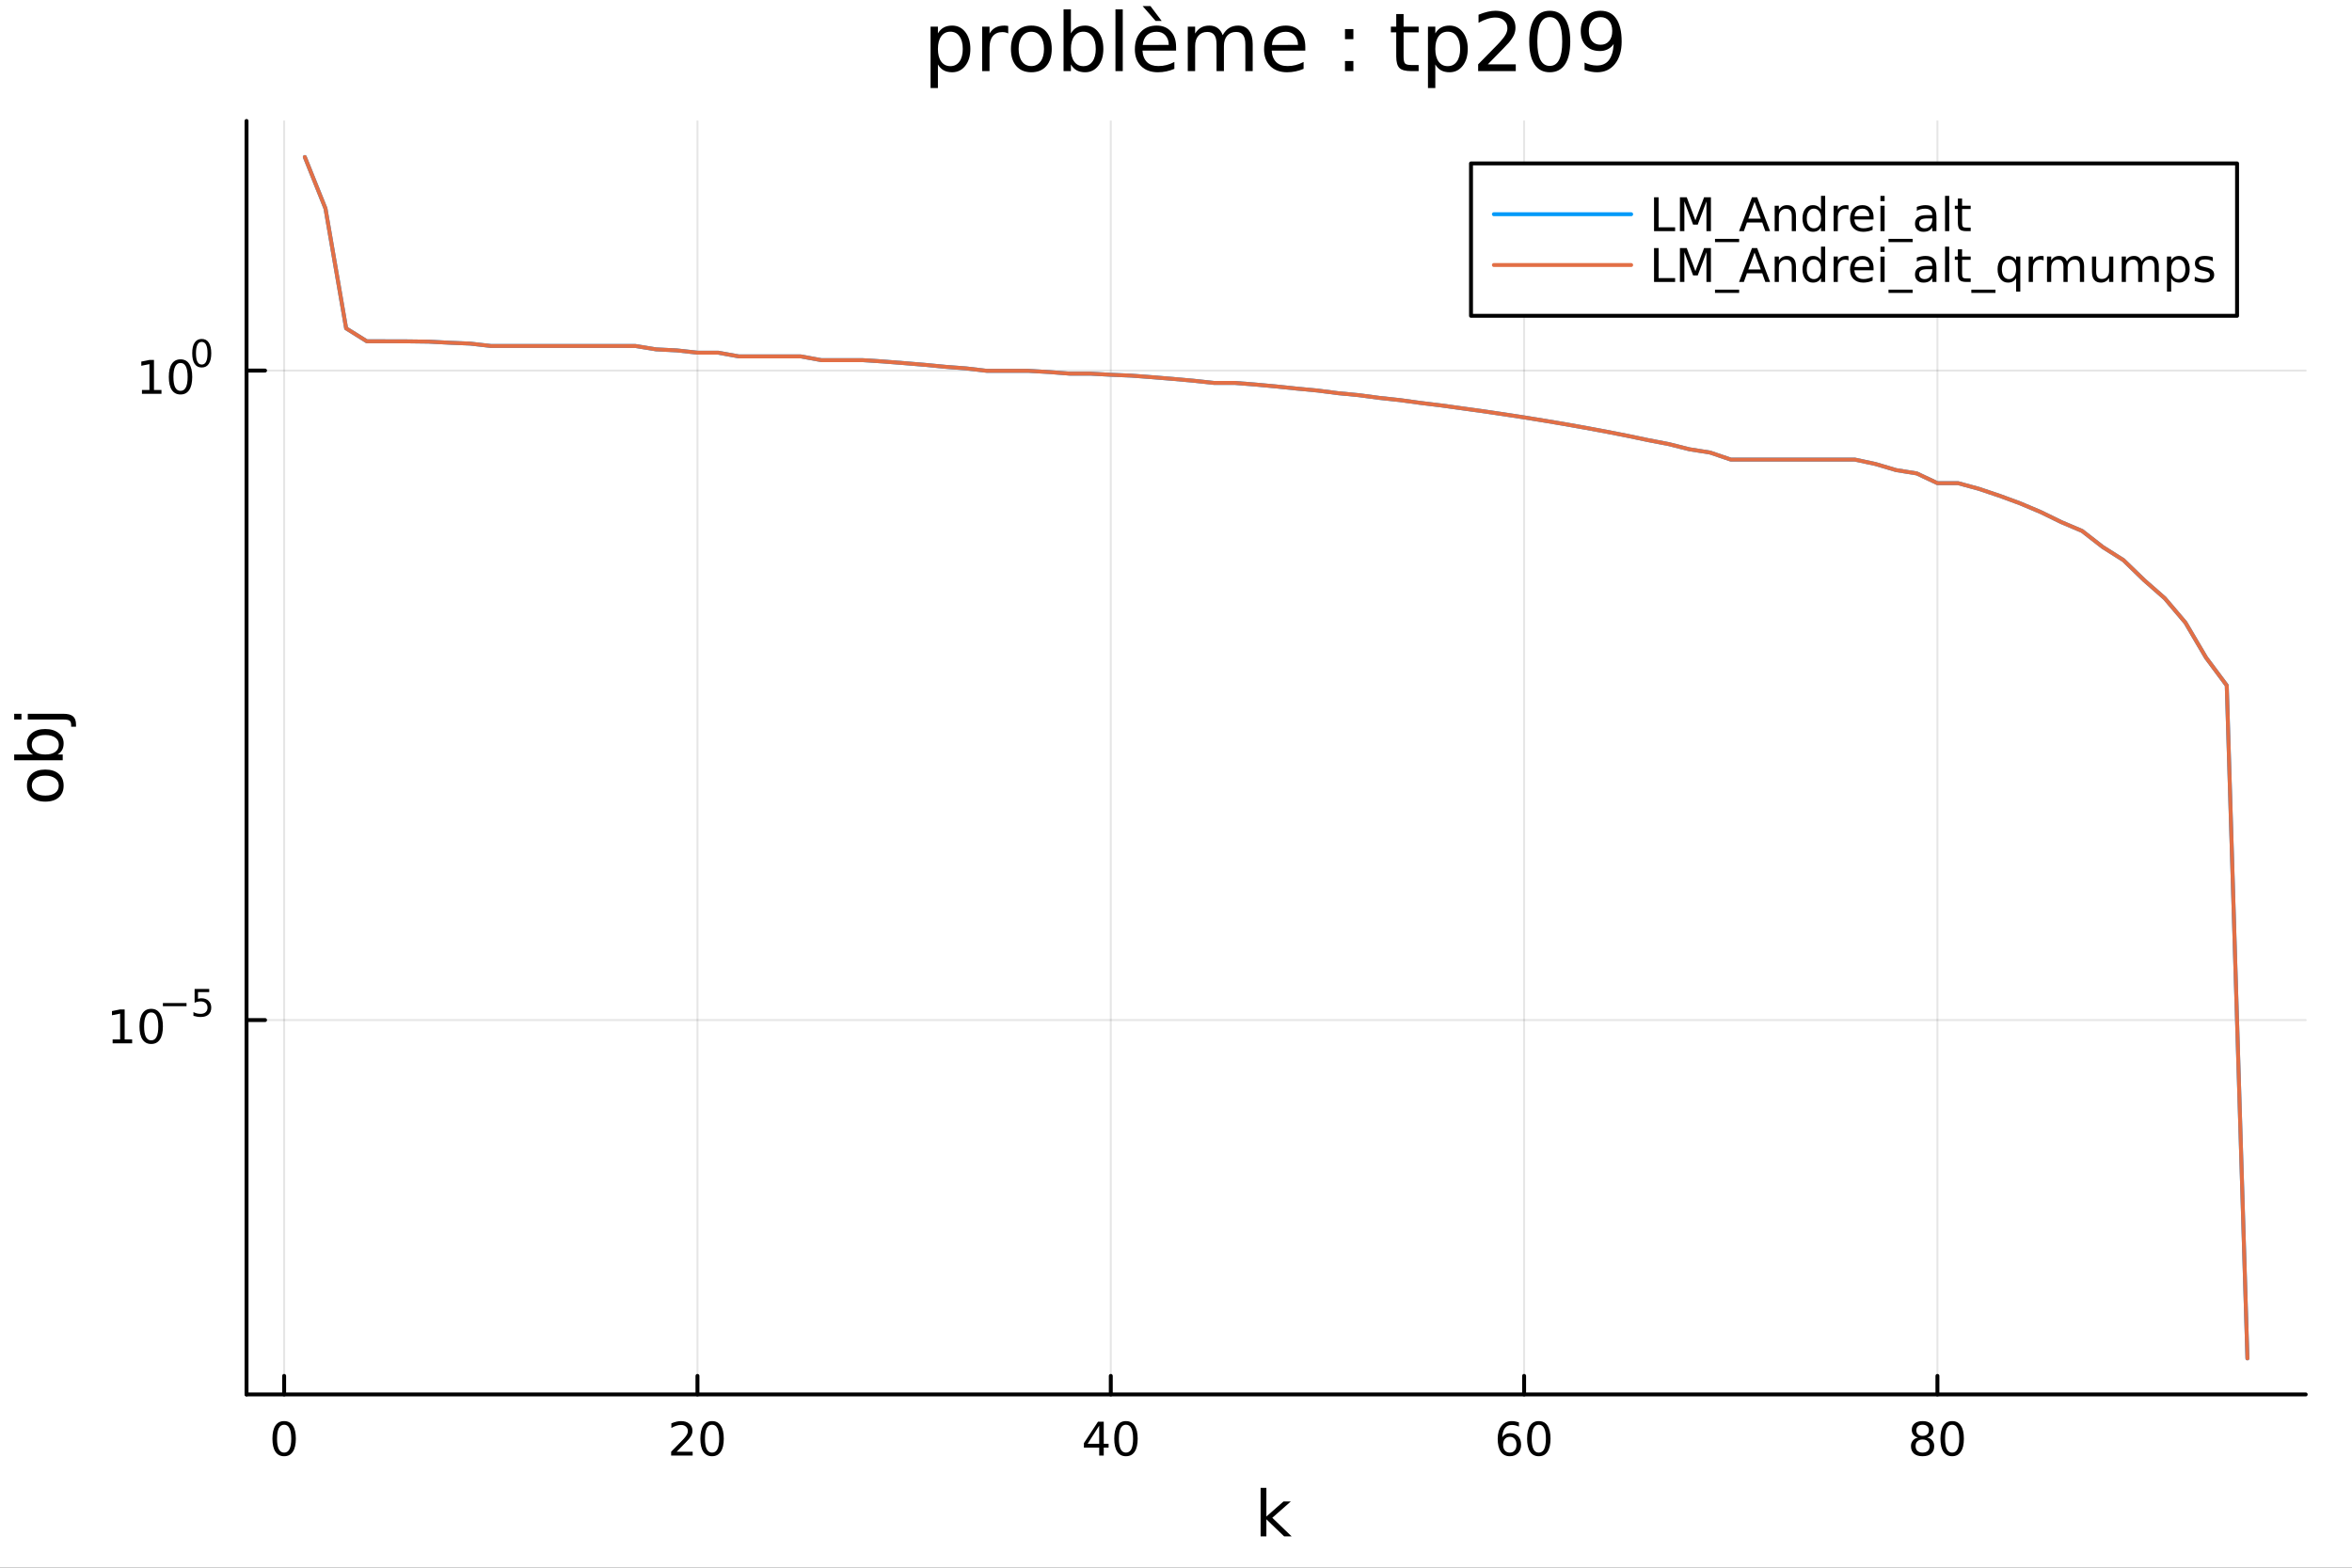 <?xml version="1.0" encoding="utf-8"?>
<svg xmlns="http://www.w3.org/2000/svg" xmlns:xlink="http://www.w3.org/1999/xlink" width="600" height="400" viewBox="0 0 2400 1600">
<rect x="0" y="0" width="2400" height="1600" fill="#333333" stroke="none"/>
<defs>
  <clipPath id="clip930">
    <rect x="0" y="0" width="2400" height="1600"/>
  </clipPath>
</defs>
<path clip-path="url(#clip930)" d="M0 1600 L2400 1600 L2400 0 L0 0  Z" fill="#ffffff" fill-rule="evenodd" fill-opacity="1"/>
<defs>
  <clipPath id="clip931">
    <rect x="480" y="0" width="1681" height="1600"/>
  </clipPath>
</defs>
<path clip-path="url(#clip930)" d="M251.56 1423.18 L2352.76 1423.18 L2352.76 123.472 L251.56 123.472  Z" fill="#ffffff" fill-rule="evenodd" fill-opacity="1"/>
<defs>
  <clipPath id="clip932">
    <rect x="251" y="123" width="2102" height="1301"/>
  </clipPath>
</defs>
<polyline clip-path="url(#clip932)" style="stroke:#000000; stroke-linecap:round; stroke-linejoin:round; stroke-width:2; stroke-opacity:0.1; fill:none" points="289.94,1423.18 289.94,123.472 "/>
<polyline clip-path="url(#clip932)" style="stroke:#000000; stroke-linecap:round; stroke-linejoin:round; stroke-width:2; stroke-opacity:0.1; fill:none" points="711.698,1423.18 711.698,123.472 "/>
<polyline clip-path="url(#clip932)" style="stroke:#000000; stroke-linecap:round; stroke-linejoin:round; stroke-width:2; stroke-opacity:0.1; fill:none" points="1133.46,1423.18 1133.46,123.472 "/>
<polyline clip-path="url(#clip932)" style="stroke:#000000; stroke-linecap:round; stroke-linejoin:round; stroke-width:2; stroke-opacity:0.1; fill:none" points="1555.21,1423.18 1555.21,123.472 "/>
<polyline clip-path="url(#clip932)" style="stroke:#000000; stroke-linecap:round; stroke-linejoin:round; stroke-width:2; stroke-opacity:0.1; fill:none" points="1976.97,1423.18 1976.97,123.472 "/>
<polyline clip-path="url(#clip930)" style="stroke:#000000; stroke-linecap:round; stroke-linejoin:round; stroke-width:4; stroke-opacity:1; fill:none" points="251.56,1423.18 2352.76,1423.18 "/>
<polyline clip-path="url(#clip930)" style="stroke:#000000; stroke-linecap:round; stroke-linejoin:round; stroke-width:4; stroke-opacity:1; fill:none" points="289.94,1423.18 289.94,1404.28 "/>
<polyline clip-path="url(#clip930)" style="stroke:#000000; stroke-linecap:round; stroke-linejoin:round; stroke-width:4; stroke-opacity:1; fill:none" points="711.698,1423.18 711.698,1404.28 "/>
<polyline clip-path="url(#clip930)" style="stroke:#000000; stroke-linecap:round; stroke-linejoin:round; stroke-width:4; stroke-opacity:1; fill:none" points="1133.46,1423.18 1133.46,1404.28 "/>
<polyline clip-path="url(#clip930)" style="stroke:#000000; stroke-linecap:round; stroke-linejoin:round; stroke-width:4; stroke-opacity:1; fill:none" points="1555.21,1423.18 1555.21,1404.28 "/>
<polyline clip-path="url(#clip930)" style="stroke:#000000; stroke-linecap:round; stroke-linejoin:round; stroke-width:4; stroke-opacity:1; fill:none" points="1976.97,1423.18 1976.97,1404.28 "/>
<path clip-path="url(#clip930)" d="M289.94 1454.1 Q286.329 1454.1 284.5 1457.66 Q282.695 1461.2 282.695 1468.33 Q282.695 1475.44 284.5 1479.01 Q286.329 1482.55 289.94 1482.55 Q293.574 1482.55 295.38 1479.01 Q297.209 1475.44 297.209 1468.33 Q297.209 1461.2 295.38 1457.66 Q293.574 1454.1 289.94 1454.1 M289.94 1450.39 Q295.75 1450.39 298.806 1455 Q301.885 1459.58 301.885 1468.33 Q301.885 1477.06 298.806 1481.67 Q295.75 1486.25 289.94 1486.25 Q284.13 1486.25 281.051 1481.67 Q277.996 1477.06 277.996 1468.33 Q277.996 1459.58 281.051 1455 Q284.13 1450.39 289.94 1450.39 Z" fill="#000000" fill-rule="nonzero" fill-opacity="1" /><path clip-path="url(#clip930)" d="M690.471 1481.64 L706.79 1481.64 L706.79 1485.58 L684.846 1485.58 L684.846 1481.64 Q687.508 1478.89 692.091 1474.26 Q696.698 1469.61 697.878 1468.27 Q700.124 1465.74 701.003 1464.01 Q701.906 1462.25 701.906 1460.56 Q701.906 1457.8 699.962 1456.07 Q698.04 1454.33 694.938 1454.33 Q692.739 1454.33 690.286 1455.09 Q687.855 1455.86 685.077 1457.41 L685.077 1452.69 Q687.901 1451.55 690.355 1450.97 Q692.809 1450.39 694.846 1450.39 Q700.216 1450.39 703.411 1453.08 Q706.605 1455.77 706.605 1460.26 Q706.605 1462.39 705.795 1464.31 Q705.008 1466.2 702.901 1468.8 Q702.323 1469.47 699.221 1472.69 Q696.119 1475.88 690.471 1481.64 Z" fill="#000000" fill-rule="nonzero" fill-opacity="1" /><path clip-path="url(#clip930)" d="M726.605 1454.1 Q722.994 1454.1 721.165 1457.66 Q719.36 1461.2 719.36 1468.33 Q719.36 1475.44 721.165 1479.01 Q722.994 1482.55 726.605 1482.55 Q730.239 1482.55 732.045 1479.01 Q733.873 1475.44 733.873 1468.33 Q733.873 1461.2 732.045 1457.66 Q730.239 1454.1 726.605 1454.1 M726.605 1450.39 Q732.415 1450.39 735.471 1455 Q738.549 1459.58 738.549 1468.33 Q738.549 1477.06 735.471 1481.67 Q732.415 1486.25 726.605 1486.25 Q720.795 1486.25 717.716 1481.67 Q714.661 1477.06 714.661 1468.33 Q714.661 1459.58 717.716 1455 Q720.795 1450.39 726.605 1450.39 Z" fill="#000000" fill-rule="nonzero" fill-opacity="1" /><path clip-path="url(#clip930)" d="M1121.63 1455.09 L1109.82 1473.54 L1121.63 1473.54 L1121.63 1455.09 M1120.4 1451.02 L1126.28 1451.02 L1126.28 1473.54 L1131.21 1473.54 L1131.21 1477.43 L1126.28 1477.43 L1126.28 1485.58 L1121.63 1485.58 L1121.63 1477.43 L1106.02 1477.43 L1106.02 1472.92 L1120.4 1451.02 Z" fill="#000000" fill-rule="nonzero" fill-opacity="1" /><path clip-path="url(#clip930)" d="M1148.94 1454.1 Q1145.33 1454.1 1143.5 1457.66 Q1141.7 1461.2 1141.7 1468.33 Q1141.7 1475.44 1143.5 1479.01 Q1145.33 1482.55 1148.94 1482.55 Q1152.58 1482.55 1154.38 1479.01 Q1156.21 1475.44 1156.21 1468.33 Q1156.21 1461.2 1154.38 1457.66 Q1152.58 1454.1 1148.94 1454.1 M1148.94 1450.39 Q1154.75 1450.39 1157.81 1455 Q1160.89 1459.58 1160.89 1468.33 Q1160.89 1477.06 1157.81 1481.67 Q1154.75 1486.25 1148.94 1486.25 Q1143.13 1486.25 1140.05 1481.67 Q1137 1477.06 1137 1468.33 Q1137 1459.58 1140.05 1455 Q1143.13 1450.39 1148.94 1450.39 Z" fill="#000000" fill-rule="nonzero" fill-opacity="1" /><path clip-path="url(#clip930)" d="M1540.62 1466.44 Q1537.47 1466.44 1535.62 1468.59 Q1533.79 1470.74 1533.79 1474.49 Q1533.79 1478.22 1535.62 1480.39 Q1537.47 1482.55 1540.62 1482.55 Q1543.77 1482.55 1545.59 1480.39 Q1547.45 1478.22 1547.45 1474.49 Q1547.45 1470.74 1545.59 1468.59 Q1543.77 1466.44 1540.62 1466.44 M1549.9 1451.78 L1549.9 1456.04 Q1548.14 1455.21 1546.34 1454.77 Q1544.55 1454.33 1542.79 1454.33 Q1538.16 1454.33 1535.71 1457.45 Q1533.28 1460.58 1532.93 1466.9 Q1534.3 1464.89 1536.36 1463.82 Q1538.42 1462.73 1540.9 1462.73 Q1546.1 1462.73 1549.11 1465.9 Q1552.15 1469.05 1552.15 1474.49 Q1552.15 1479.82 1549 1483.03 Q1545.85 1486.25 1540.62 1486.25 Q1534.62 1486.25 1531.45 1481.67 Q1528.28 1477.06 1528.28 1468.33 Q1528.28 1460.14 1532.17 1455.28 Q1536.06 1450.39 1542.61 1450.39 Q1544.37 1450.39 1546.15 1450.74 Q1547.96 1451.09 1549.9 1451.78 Z" fill="#000000" fill-rule="nonzero" fill-opacity="1" /><path clip-path="url(#clip930)" d="M1570.2 1454.1 Q1566.59 1454.1 1564.76 1457.66 Q1562.96 1461.2 1562.96 1468.33 Q1562.96 1475.44 1564.76 1479.01 Q1566.59 1482.55 1570.2 1482.55 Q1573.84 1482.55 1575.64 1479.01 Q1577.47 1475.44 1577.47 1468.33 Q1577.47 1461.2 1575.64 1457.66 Q1573.84 1454.1 1570.2 1454.1 M1570.2 1450.39 Q1576.01 1450.39 1579.07 1455 Q1582.15 1459.58 1582.15 1468.33 Q1582.15 1477.06 1579.07 1481.67 Q1576.01 1486.25 1570.2 1486.25 Q1564.39 1486.25 1561.31 1481.67 Q1558.26 1477.06 1558.26 1468.33 Q1558.26 1459.58 1561.31 1455 Q1564.39 1450.39 1570.2 1450.39 Z" fill="#000000" fill-rule="nonzero" fill-opacity="1" /><path clip-path="url(#clip930)" d="M1961.84 1469.17 Q1958.51 1469.17 1956.59 1470.95 Q1954.69 1472.73 1954.69 1475.86 Q1954.69 1478.98 1956.59 1480.77 Q1958.51 1482.55 1961.84 1482.55 Q1965.18 1482.55 1967.1 1480.77 Q1969.02 1478.96 1969.02 1475.86 Q1969.02 1472.73 1967.1 1470.95 Q1965.2 1469.17 1961.84 1469.17 M1957.17 1467.18 Q1954.16 1466.44 1952.47 1464.38 Q1950.8 1462.32 1950.8 1459.35 Q1950.8 1455.21 1953.74 1452.8 Q1956.7 1450.39 1961.84 1450.39 Q1967 1450.39 1969.94 1452.8 Q1972.88 1455.21 1972.88 1459.35 Q1972.88 1462.32 1971.19 1464.38 Q1969.53 1466.44 1966.54 1467.18 Q1969.92 1467.96 1971.8 1470.26 Q1973.69 1472.55 1973.69 1475.86 Q1973.69 1480.88 1970.62 1483.57 Q1967.56 1486.25 1961.84 1486.25 Q1956.13 1486.25 1953.05 1483.57 Q1949.99 1480.88 1949.99 1475.86 Q1949.99 1472.55 1951.89 1470.26 Q1953.79 1467.96 1957.17 1467.18 M1955.45 1459.79 Q1955.45 1462.48 1957.12 1463.98 Q1958.81 1465.49 1961.84 1465.49 Q1964.85 1465.49 1966.54 1463.98 Q1968.25 1462.48 1968.25 1459.79 Q1968.25 1457.11 1966.54 1455.6 Q1964.85 1454.1 1961.84 1454.1 Q1958.81 1454.1 1957.12 1455.6 Q1955.45 1457.11 1955.45 1459.79 Z" fill="#000000" fill-rule="nonzero" fill-opacity="1" /><path clip-path="url(#clip930)" d="M1992 1454.1 Q1988.39 1454.1 1986.56 1457.66 Q1984.76 1461.2 1984.76 1468.33 Q1984.76 1475.44 1986.56 1479.01 Q1988.39 1482.55 1992 1482.55 Q1995.64 1482.55 1997.44 1479.01 Q1999.27 1475.44 1999.27 1468.33 Q1999.27 1461.2 1997.44 1457.66 Q1995.64 1454.1 1992 1454.1 M1992 1450.39 Q1997.81 1450.39 2000.87 1455 Q2003.95 1459.58 2003.95 1468.33 Q2003.95 1477.06 2000.87 1481.67 Q1997.81 1486.25 1992 1486.25 Q1986.19 1486.25 1983.12 1481.67 Q1980.06 1477.06 1980.06 1468.33 Q1980.06 1459.58 1983.12 1455 Q1986.19 1450.39 1992 1450.39 Z" fill="#000000" fill-rule="nonzero" fill-opacity="1" /><path clip-path="url(#clip930)" d="M1286.34 1518.52 L1292.23 1518.52 L1292.23 1547.77 L1309.7 1532.4 L1317.18 1532.4 L1298.27 1549.07 L1317.98 1568.04 L1310.34 1568.04 L1292.23 1550.63 L1292.23 1568.04 L1286.34 1568.04 L1286.34 1518.52 Z" fill="#000000" fill-rule="nonzero" fill-opacity="1" /><polyline clip-path="url(#clip932)" style="stroke:#000000; stroke-linecap:round; stroke-linejoin:round; stroke-width:2; stroke-opacity:0.1; fill:none" points="251.56,1041.09 2352.76,1041.09 "/>
<polyline clip-path="url(#clip932)" style="stroke:#000000; stroke-linecap:round; stroke-linejoin:round; stroke-width:2; stroke-opacity:0.1; fill:none" points="251.56,378.21 2352.76,378.21 "/>
<polyline clip-path="url(#clip930)" style="stroke:#000000; stroke-linecap:round; stroke-linejoin:round; stroke-width:4; stroke-opacity:1; fill:none" points="251.56,1423.18 251.56,123.472 "/>
<polyline clip-path="url(#clip930)" style="stroke:#000000; stroke-linecap:round; stroke-linejoin:round; stroke-width:4; stroke-opacity:1; fill:none" points="251.56,1041.09 270.458,1041.09 "/>
<polyline clip-path="url(#clip930)" style="stroke:#000000; stroke-linecap:round; stroke-linejoin:round; stroke-width:4; stroke-opacity:1; fill:none" points="251.56,378.21 270.458,378.21 "/>
<path clip-path="url(#clip930)" d="M114.931 1060.88 L122.57 1060.88 L122.57 1034.51 L114.26 1036.18 L114.26 1031.92 L122.524 1030.26 L127.2 1030.26 L127.2 1060.88 L134.839 1060.88 L134.839 1064.82 L114.931 1064.82 L114.931 1060.88 Z" fill="#000000" fill-rule="nonzero" fill-opacity="1" /><path clip-path="url(#clip930)" d="M154.283 1033.33 Q150.672 1033.33 148.843 1036.9 Q147.038 1040.44 147.038 1047.57 Q147.038 1054.68 148.843 1058.24 Q150.672 1061.78 154.283 1061.78 Q157.917 1061.78 159.723 1058.24 Q161.552 1054.68 161.552 1047.57 Q161.552 1040.44 159.723 1036.9 Q157.917 1033.33 154.283 1033.33 M154.283 1029.63 Q160.093 1029.63 163.149 1034.24 Q166.227 1038.82 166.227 1047.57 Q166.227 1056.3 163.149 1060.9 Q160.093 1065.49 154.283 1065.49 Q148.473 1065.49 145.394 1060.9 Q142.339 1056.3 142.339 1047.57 Q142.339 1038.82 145.394 1034.24 Q148.473 1029.63 154.283 1029.63 Z" fill="#000000" fill-rule="nonzero" fill-opacity="1" /><path clip-path="url(#clip930)" d="M166.227 1023.73 L190.339 1023.73 L190.339 1026.93 L166.227 1026.93 L166.227 1023.73 Z" fill="#000000" fill-rule="nonzero" fill-opacity="1" /><path clip-path="url(#clip930)" d="M198.577 1009.33 L213.491 1009.33 L213.491 1012.52 L202.056 1012.52 L202.056 1019.41 Q202.884 1019.12 203.711 1018.99 Q204.539 1018.84 205.366 1018.84 Q210.068 1018.84 212.814 1021.42 Q215.56 1024 215.56 1028.4 Q215.56 1032.93 212.739 1035.45 Q209.918 1037.95 204.783 1037.95 Q203.015 1037.95 201.172 1037.65 Q199.348 1037.35 197.392 1036.75 L197.392 1032.93 Q199.085 1033.85 200.89 1034.3 Q202.696 1034.75 204.708 1034.75 Q207.962 1034.75 209.861 1033.04 Q211.761 1031.33 211.761 1028.4 Q211.761 1025.46 209.861 1023.75 Q207.962 1022.04 204.708 1022.04 Q203.185 1022.04 201.661 1022.38 Q200.157 1022.72 198.577 1023.43 L198.577 1009.33 Z" fill="#000000" fill-rule="nonzero" fill-opacity="1" /><path clip-path="url(#clip930)" d="M144.855 398.002 L152.493 398.002 L152.493 371.637 L144.183 373.303 L144.183 369.044 L152.447 367.378 L157.123 367.378 L157.123 398.002 L164.762 398.002 L164.762 401.938 L144.855 401.938 L144.855 398.002 Z" fill="#000000" fill-rule="nonzero" fill-opacity="1" /><path clip-path="url(#clip930)" d="M184.206 370.456 Q180.595 370.456 178.766 374.021 Q176.961 377.563 176.961 384.692 Q176.961 391.799 178.766 395.364 Q180.595 398.905 184.206 398.905 Q187.84 398.905 189.646 395.364 Q191.475 391.799 191.475 384.692 Q191.475 377.563 189.646 374.021 Q187.84 370.456 184.206 370.456 M184.206 366.753 Q190.016 366.753 193.072 371.359 Q196.151 375.942 196.151 384.692 Q196.151 393.419 193.072 398.026 Q190.016 402.609 184.206 402.609 Q178.396 402.609 175.317 398.026 Q172.262 393.419 172.262 384.692 Q172.262 375.942 175.317 371.359 Q178.396 366.753 184.206 366.753 Z" fill="#000000" fill-rule="nonzero" fill-opacity="1" /><path clip-path="url(#clip930)" d="M205.855 348.949 Q202.921 348.949 201.436 351.845 Q199.969 354.723 199.969 360.515 Q199.969 366.289 201.436 369.186 Q202.921 372.063 205.855 372.063 Q208.808 372.063 210.275 369.186 Q211.761 366.289 211.761 360.515 Q211.761 354.723 210.275 351.845 Q208.808 348.949 205.855 348.949 M205.855 345.939 Q210.576 345.939 213.059 349.682 Q215.56 353.406 215.56 360.515 Q215.56 367.606 213.059 371.349 Q210.576 375.073 205.855 375.073 Q201.135 375.073 198.633 371.349 Q196.151 367.606 196.151 360.515 Q196.151 353.406 198.633 349.682 Q201.135 345.939 205.855 345.939 Z" fill="#000000" fill-rule="nonzero" fill-opacity="1" /><path clip-path="url(#clip930)" d="M32.462 801.797 Q32.462 806.507 36.154 809.244 Q39.815 811.982 46.212 811.982 Q52.609 811.982 56.302 809.276 Q59.962 806.539 59.962 801.797 Q59.962 797.118 56.27 794.381 Q52.578 791.643 46.212 791.643 Q39.878 791.643 36.186 794.381 Q32.462 797.118 32.462 801.797 M27.497 801.797 Q27.497 794.158 32.462 789.797 Q37.427 785.437 46.212 785.437 Q54.965 785.437 59.962 789.797 Q64.927 794.158 64.927 801.797 Q64.927 809.467 59.962 813.828 Q54.965 818.156 46.212 818.156 Q37.427 818.156 32.462 813.828 Q27.497 809.467 27.497 801.797 Z" fill="#000000" fill-rule="nonzero" fill-opacity="1" /><path clip-path="url(#clip930)" d="M46.212 750.139 Q39.751 750.139 36.09 752.812 Q32.398 755.454 32.398 760.101 Q32.398 764.748 36.09 767.422 Q39.751 770.064 46.212 770.064 Q52.673 770.064 56.365 767.422 Q60.026 764.748 60.026 760.101 Q60.026 755.454 56.365 752.812 Q52.673 750.139 46.212 750.139 M33.767 770.064 Q30.584 768.218 29.056 765.417 Q27.497 762.584 27.497 758.669 Q27.497 752.176 32.653 748.134 Q37.809 744.06 46.212 744.06 Q54.615 744.06 59.771 748.134 Q64.927 752.176 64.927 758.669 Q64.927 762.584 63.399 765.417 Q61.84 768.218 58.657 770.064 L64.004 770.064 L64.004 775.952 L14.479 775.952 L14.479 770.064 L33.767 770.064 Z" fill="#000000" fill-rule="nonzero" fill-opacity="1" /><path clip-path="url(#clip930)" d="M28.356 734.352 L28.356 728.495 L64.641 728.495 Q71.452 728.495 74.508 731.105 Q77.563 733.684 77.563 739.445 L77.563 741.673 L72.598 741.673 L72.598 740.113 Q72.598 736.771 71.038 735.561 Q69.51 734.352 64.641 734.352 L28.356 734.352 M14.479 734.352 L14.479 728.495 L21.895 728.495 L21.895 734.352 L14.479 734.352 Z" fill="#000000" fill-rule="nonzero" fill-opacity="1" /><path clip-path="url(#clip930)" d="M957.062 65.77 L957.062 89.833 L949.567 89.833 L949.567 27.206 L957.062 27.206 L957.062 34.092 Q959.411 30.041 962.976 28.097 Q966.581 26.112 971.564 26.112 Q979.828 26.112 984.972 32.675 Q990.157 39.237 990.157 49.931 Q990.157 60.626 984.972 67.188 Q979.828 73.751 971.564 73.751 Q966.581 73.751 962.976 71.806 Q959.411 69.821 957.062 65.77 M982.42 49.931 Q982.42 41.708 979.017 37.05 Q975.655 32.35 969.741 32.35 Q963.827 32.35 960.424 37.05 Q957.062 41.708 957.062 49.931 Q957.062 58.155 960.424 62.854 Q963.827 67.512 969.741 67.512 Q975.655 67.512 979.017 62.854 Q982.42 58.155 982.42 49.931 Z" fill="#000000" fill-rule="nonzero" fill-opacity="1" /><path clip-path="url(#clip930)" d="M1028.8 34.173 Q1027.55 33.444 1026.05 33.12 Q1024.59 32.756 1022.81 32.756 Q1016.49 32.756 1013.09 36.888 Q1009.72 40.979 1009.72 48.676 L1009.72 72.576 L1002.23 72.576 L1002.23 27.206 L1009.72 27.206 L1009.72 34.254 Q1012.07 30.122 1015.84 28.138 Q1019.61 26.112 1025 26.112 Q1025.76 26.112 1026.7 26.234 Q1027.63 26.315 1028.76 26.517 L1028.8 34.173 Z" fill="#000000" fill-rule="nonzero" fill-opacity="1" /><path clip-path="url(#clip930)" d="M1052.38 32.431 Q1046.38 32.431 1042.9 37.131 Q1039.42 41.789 1039.42 49.931 Q1039.42 58.074 1042.86 62.773 Q1046.34 67.431 1052.38 67.431 Q1058.33 67.431 1061.82 62.732 Q1065.3 58.033 1065.3 49.931 Q1065.3 41.87 1061.82 37.171 Q1058.33 32.431 1052.38 32.431 M1052.38 26.112 Q1062.1 26.112 1067.65 32.431 Q1073.2 38.751 1073.2 49.931 Q1073.2 61.071 1067.65 67.431 Q1062.1 73.751 1052.38 73.751 Q1042.62 73.751 1037.07 67.431 Q1031.56 61.071 1031.56 49.931 Q1031.56 38.751 1037.07 32.431 Q1042.62 26.112 1052.38 26.112 Z" fill="#000000" fill-rule="nonzero" fill-opacity="1" /><path clip-path="url(#clip930)" d="M1118.13 49.931 Q1118.13 41.708 1114.72 37.05 Q1111.36 32.35 1105.45 32.35 Q1099.53 32.35 1096.13 37.05 Q1092.77 41.708 1092.77 49.931 Q1092.77 58.155 1096.13 62.854 Q1099.53 67.512 1105.45 67.512 Q1111.36 67.512 1114.72 62.854 Q1118.13 58.155 1118.13 49.931 M1092.77 34.092 Q1095.12 30.041 1098.68 28.097 Q1102.29 26.112 1107.27 26.112 Q1115.53 26.112 1120.68 32.675 Q1125.86 39.237 1125.86 49.931 Q1125.86 60.626 1120.68 67.188 Q1115.53 73.751 1107.27 73.751 Q1102.29 73.751 1098.68 71.806 Q1095.12 69.821 1092.77 65.77 L1092.77 72.576 L1085.27 72.576 L1085.27 9.544 L1092.77 9.544 L1092.77 34.092 Z" fill="#000000" fill-rule="nonzero" fill-opacity="1" /><path clip-path="url(#clip930)" d="M1138.22 9.544 L1145.67 9.544 L1145.67 72.576 L1138.22 72.576 L1138.22 9.544 Z" fill="#000000" fill-rule="nonzero" fill-opacity="1" /><path clip-path="url(#clip930)" d="M1200.08 48.028 L1200.08 51.673 L1165.8 51.673 Q1166.29 59.37 1170.42 63.421 Q1174.6 67.431 1182.01 67.431 Q1186.3 67.431 1190.31 66.378 Q1194.36 65.325 1198.33 63.218 L1198.33 70.267 Q1194.32 71.968 1190.11 72.86 Q1185.9 73.751 1181.56 73.751 Q1170.71 73.751 1164.35 67.431 Q1158.03 61.112 1158.03 50.337 Q1158.03 39.197 1164.02 32.675 Q1170.06 26.112 1180.27 26.112 Q1189.42 26.112 1194.73 32.026 Q1200.08 37.9 1200.08 48.028 M1192.62 45.84 Q1192.54 39.723 1189.18 36.077 Q1185.86 32.431 1180.35 32.431 Q1174.11 32.431 1170.34 35.956 Q1166.61 39.48 1166.05 45.88 L1192.62 45.84 M1173.95 6.222 L1185.37 21.373 L1179.17 21.373 L1165.97 6.222 L1173.95 6.222 Z" fill="#000000" fill-rule="nonzero" fill-opacity="1" /><path clip-path="url(#clip930)" d="M1247.63 35.915 Q1250.43 30.892 1254.32 28.502 Q1258.21 26.112 1263.47 26.112 Q1270.56 26.112 1274.41 31.095 Q1278.26 36.037 1278.26 45.192 L1278.26 72.576 L1270.76 72.576 L1270.76 45.435 Q1270.76 38.913 1268.45 35.753 Q1266.15 32.594 1261.41 32.594 Q1255.61 32.594 1252.25 36.442 Q1248.89 40.29 1248.89 46.934 L1248.89 72.576 L1241.39 72.576 L1241.39 45.435 Q1241.39 38.873 1239.09 35.753 Q1236.78 32.594 1231.96 32.594 Q1226.24 32.594 1222.88 36.482 Q1219.52 40.331 1219.52 46.934 L1219.52 72.576 L1212.03 72.576 L1212.03 27.206 L1219.52 27.206 L1219.52 34.254 Q1222.07 30.082 1225.64 28.097 Q1229.2 26.112 1234.1 26.112 Q1239.04 26.112 1242.49 28.624 Q1245.97 31.135 1247.63 35.915 Z" fill="#000000" fill-rule="nonzero" fill-opacity="1" /><path clip-path="url(#clip930)" d="M1331.93 48.028 L1331.93 51.673 L1297.66 51.673 Q1298.15 59.37 1302.28 63.421 Q1306.45 67.431 1313.87 67.431 Q1318.16 67.431 1322.17 66.378 Q1326.22 65.325 1330.19 63.218 L1330.19 70.267 Q1326.18 71.968 1321.97 72.86 Q1317.75 73.751 1313.42 73.751 Q1302.56 73.751 1296.2 67.431 Q1289.88 61.112 1289.88 50.337 Q1289.88 39.197 1295.88 32.675 Q1301.92 26.112 1312.12 26.112 Q1321.28 26.112 1326.59 32.026 Q1331.93 37.9 1331.93 48.028 M1324.48 45.84 Q1324.4 39.723 1321.04 36.077 Q1317.71 32.431 1312.2 32.431 Q1305.97 32.431 1302.2 35.956 Q1298.47 39.48 1297.9 45.88 L1324.48 45.84 Z" fill="#000000" fill-rule="nonzero" fill-opacity="1" /><path clip-path="url(#clip930)" d="M1372.44 62.287 L1380.99 62.287 L1380.99 72.576 L1372.44 72.576 L1372.44 62.287 M1372.44 29.677 L1380.99 29.677 L1380.99 39.966 L1372.44 39.966 L1372.44 29.677 Z" fill="#000000" fill-rule="nonzero" fill-opacity="1" /><path clip-path="url(#clip930)" d="M1432.23 14.324 L1432.23 27.206 L1447.59 27.206 L1447.59 32.999 L1432.23 32.999 L1432.23 57.628 Q1432.23 63.178 1433.73 64.758 Q1435.27 66.338 1439.93 66.338 L1447.59 66.338 L1447.59 72.576 L1439.93 72.576 Q1431.3 72.576 1428.02 69.376 Q1424.74 66.135 1424.74 57.628 L1424.74 32.999 L1419.27 32.999 L1419.27 27.206 L1424.74 27.206 L1424.74 14.324 L1432.23 14.324 Z" fill="#000000" fill-rule="nonzero" fill-opacity="1" /><path clip-path="url(#clip930)" d="M1464.6 65.77 L1464.6 89.833 L1457.11 89.833 L1457.11 27.206 L1464.6 27.206 L1464.6 34.092 Q1466.95 30.041 1470.51 28.097 Q1474.12 26.112 1479.1 26.112 Q1487.37 26.112 1492.51 32.675 Q1497.7 39.237 1497.7 49.931 Q1497.7 60.626 1492.51 67.188 Q1487.37 73.751 1479.1 73.751 Q1474.12 73.751 1470.51 71.806 Q1466.95 69.821 1464.6 65.77 M1489.96 49.931 Q1489.96 41.708 1486.56 37.05 Q1483.19 32.35 1477.28 32.35 Q1471.36 32.35 1467.96 37.05 Q1464.6 41.708 1464.6 49.931 Q1464.6 58.155 1467.96 62.854 Q1471.36 67.512 1477.28 67.512 Q1483.19 67.512 1486.56 62.854 Q1489.96 58.155 1489.96 49.931 Z" fill="#000000" fill-rule="nonzero" fill-opacity="1" /><path clip-path="url(#clip930)" d="M1518.15 65.689 L1546.71 65.689 L1546.71 72.576 L1508.31 72.576 L1508.31 65.689 Q1512.97 60.869 1520.99 52.767 Q1529.05 44.625 1531.12 42.275 Q1535.04 37.86 1536.58 34.822 Q1538.16 31.743 1538.16 28.786 Q1538.16 23.965 1534.76 20.927 Q1531.4 17.889 1525.97 17.889 Q1522.12 17.889 1517.83 19.226 Q1513.57 20.562 1508.71 23.276 L1508.71 15.013 Q1513.66 13.028 1517.95 12.015 Q1522.24 11.002 1525.81 11.002 Q1535.21 11.002 1540.8 15.701 Q1546.39 20.4 1546.39 28.259 Q1546.39 31.986 1544.97 35.348 Q1543.59 38.67 1539.91 43.207 Q1538.89 44.382 1533.46 50.013 Q1528.04 55.603 1518.15 65.689 Z" fill="#000000" fill-rule="nonzero" fill-opacity="1" /><path clip-path="url(#clip930)" d="M1581.39 17.484 Q1575.07 17.484 1571.87 23.722 Q1568.71 29.92 1568.71 42.397 Q1568.71 54.833 1571.87 61.071 Q1575.07 67.269 1581.39 67.269 Q1587.75 67.269 1590.91 61.071 Q1594.11 54.833 1594.11 42.397 Q1594.11 29.92 1590.91 23.722 Q1587.75 17.484 1581.39 17.484 M1581.39 11.002 Q1591.55 11.002 1596.9 19.064 Q1602.29 27.084 1602.29 42.397 Q1602.29 57.669 1596.9 65.73 Q1591.55 73.751 1581.39 73.751 Q1571.22 73.751 1565.83 65.73 Q1560.48 57.669 1560.48 42.397 Q1560.48 27.084 1565.83 19.064 Q1571.22 11.002 1581.39 11.002 Z" fill="#000000" fill-rule="nonzero" fill-opacity="1" /><path clip-path="url(#clip930)" d="M1616.91 71.32 L1616.91 63.867 Q1619.99 65.325 1623.15 66.095 Q1626.31 66.864 1629.35 66.864 Q1637.45 66.864 1641.7 61.436 Q1646 55.967 1646.61 44.868 Q1644.26 48.352 1640.65 50.215 Q1637.05 52.078 1632.67 52.078 Q1623.6 52.078 1618.29 46.61 Q1613.02 41.1 1613.02 31.581 Q1613.02 22.264 1618.53 16.633 Q1624.04 11.002 1633.2 11.002 Q1643.69 11.002 1649.2 19.064 Q1654.75 27.084 1654.75 42.397 Q1654.75 56.697 1647.94 65.244 Q1641.18 73.751 1629.71 73.751 Q1626.64 73.751 1623.48 73.143 Q1620.32 72.535 1616.91 71.32 M1633.2 45.678 Q1638.71 45.678 1641.91 41.911 Q1645.15 38.143 1645.15 31.581 Q1645.15 25.059 1641.91 21.292 Q1638.71 17.484 1633.2 17.484 Q1627.69 17.484 1624.45 21.292 Q1621.25 25.059 1621.25 31.581 Q1621.25 38.143 1624.45 41.911 Q1627.69 45.678 1633.2 45.678 Z" fill="#000000" fill-rule="nonzero" fill-opacity="1" /><polyline clip-path="url(#clip932)" style="stroke:#009af9; stroke-linecap:round; stroke-linejoin:round; stroke-width:4; stroke-opacity:1; fill:none" points="311.028,160.256 332.116,212.788 353.204,335.12 374.292,348.312 395.38,348.337 416.467,348.4 437.555,348.68 458.643,349.788 479.731,350.666 500.819,353.078 521.907,353.078 542.995,353.078 564.083,353.078 585.17,353.078 606.258,353.078 627.346,353.078 648.434,353.13 669.522,356.559 690.61,357.622 711.698,359.931 732.786,359.944 753.873,363.733 774.961,363.733 796.049,363.733 817.137,363.757 838.225,367.588 859.313,367.588 880.401,367.588 901.488,368.964 922.576,370.608 943.664,372.355 964.752,374.389 985.84,375.992 1006.93,378.469 1028.02,378.469 1049.1,378.469 1070.19,379.675 1091.28,381.331 1112.37,381.331 1133.46,382.477 1154.54,383.378 1175.63,384.959 1196.72,386.689 1217.81,388.565 1238.89,390.818 1259.98,390.818 1281.07,392.471 1302.16,394.409 1323.25,396.609 1344.33,398.587 1365.42,401.299 1386.51,403.314 1407.6,406.111 1428.69,408.368 1449.77,411.263 1470.86,413.827 1491.95,416.751 1513.04,419.647 1534.12,422.758 1555.21,425.992 1576.3,429.41 1597.39,432.971 1618.48,436.722 1639.56,440.636 1660.65,444.784 1681.74,449.195 1702.83,453.244 1723.92,458.544 1745,461.879 1766.09,469.039 1787.18,469.039 1808.27,469.039 1829.35,469.039 1850.44,469.039 1871.53,469.039 1892.62,469.039 1913.71,473.541 1934.79,479.795 1955.88,483.185 1976.97,493.13 1998.06,493.13 2019.15,498.864 2040.23,505.95 2061.32,513.712 2082.41,522.626 2103.5,532.928 2124.59,541.888 2145.67,558.301 2166.76,571.653 2187.85,592.095 2208.94,610.607 2230.02,635.457 2251.11,671.242 2272.2,699.566 2293.29,1386.4 "/>
<polyline clip-path="url(#clip932)" style="stroke:#e26f46; stroke-linecap:round; stroke-linejoin:round; stroke-width:4; stroke-opacity:1; fill:none" points="311.028,160.256 332.116,212.788 353.204,335.12 374.292,348.312 395.38,348.337 416.467,348.4 437.555,348.68 458.643,349.788 479.731,350.666 500.819,353.078 521.907,353.078 542.995,353.078 564.083,353.078 585.17,353.078 606.258,353.078 627.346,353.078 648.434,353.13 669.522,356.559 690.61,357.622 711.698,359.931 732.786,359.944 753.873,363.733 774.961,363.733 796.049,363.733 817.137,363.757 838.225,367.588 859.313,367.588 880.401,367.588 901.488,368.964 922.576,370.608 943.664,372.355 964.752,374.389 985.84,375.992 1006.93,378.469 1028.02,378.469 1049.1,378.469 1070.19,379.675 1091.28,381.331 1112.37,381.331 1133.46,382.477 1154.54,383.378 1175.63,384.959 1196.72,386.689 1217.81,388.565 1238.89,390.818 1259.98,390.818 1281.07,392.471 1302.16,394.409 1323.25,396.609 1344.33,398.587 1365.42,401.299 1386.51,403.314 1407.6,406.111 1428.69,408.368 1449.77,411.263 1470.86,413.827 1491.95,416.751 1513.04,419.647 1534.12,422.758 1555.21,425.992 1576.3,429.41 1597.39,432.971 1618.48,436.722 1639.56,440.636 1660.65,444.784 1681.74,449.195 1702.83,453.244 1723.92,458.544 1745,461.879 1766.09,469.039 1787.18,469.039 1808.27,469.039 1829.35,469.039 1850.44,469.039 1871.53,469.039 1892.62,469.039 1913.71,473.541 1934.79,479.795 1955.88,483.185 1976.97,493.13 1998.06,493.13 2019.15,498.864 2040.23,505.95 2061.32,513.712 2082.41,522.626 2103.5,532.928 2124.59,541.888 2145.67,558.301 2166.76,571.653 2187.85,592.095 2208.94,610.607 2230.02,635.457 2251.11,671.242 2272.2,699.566 2293.29,1386.4 "/>
<path clip-path="url(#clip930)" d="M1501.03 322.316 L2282.72 322.316 L2282.72 166.796 L1501.03 166.796  Z" fill="#ffffff" fill-rule="evenodd" fill-opacity="1"/>
<polyline clip-path="url(#clip930)" style="stroke:#000000; stroke-linecap:round; stroke-linejoin:round; stroke-width:4; stroke-opacity:1; fill:none" points="1501.03,322.316 2282.72,322.316 2282.72,166.796 1501.03,166.796 1501.03,322.316 "/>
<polyline clip-path="url(#clip930)" style="stroke:#009af9; stroke-linecap:round; stroke-linejoin:round; stroke-width:4; stroke-opacity:1; fill:none" points="1524.37,218.636 1664.45,218.636 "/>
<path clip-path="url(#clip930)" d="M1687.8 201.356 L1692.47 201.356 L1692.47 231.981 L1709.3 231.981 L1709.3 235.916 L1687.8 235.916 L1687.8 201.356 Z" fill="#000000" fill-rule="nonzero" fill-opacity="1" /><path clip-path="url(#clip930)" d="M1714.21 201.356 L1721.18 201.356 L1730 224.874 L1738.86 201.356 L1745.83 201.356 L1745.83 235.916 L1741.27 235.916 L1741.27 205.569 L1732.36 229.272 L1727.66 229.272 L1718.75 205.569 L1718.75 235.916 L1714.21 235.916 L1714.21 201.356 Z" fill="#000000" fill-rule="nonzero" fill-opacity="1" /><path clip-path="url(#clip930)" d="M1774.63 243.786 L1774.63 247.096 L1750 247.096 L1750 243.786 L1774.63 243.786 Z" fill="#000000" fill-rule="nonzero" fill-opacity="1" /><path clip-path="url(#clip930)" d="M1790.37 205.962 L1784.02 223.161 L1796.73 223.161 L1790.37 205.962 M1787.73 201.356 L1793.03 201.356 L1806.2 235.916 L1801.34 235.916 L1798.19 227.05 L1782.61 227.05 L1779.46 235.916 L1774.53 235.916 L1787.73 201.356 Z" fill="#000000" fill-rule="nonzero" fill-opacity="1" /><path clip-path="url(#clip930)" d="M1832.61 220.268 L1832.61 235.916 L1828.35 235.916 L1828.35 220.407 Q1828.35 216.726 1826.92 214.897 Q1825.48 213.069 1822.61 213.069 Q1819.16 213.069 1817.17 215.268 Q1815.18 217.467 1815.18 221.263 L1815.18 235.916 L1810.9 235.916 L1810.9 209.99 L1815.18 209.99 L1815.18 214.018 Q1816.71 211.68 1818.77 210.522 Q1820.85 209.365 1823.56 209.365 Q1828.03 209.365 1830.32 212.143 Q1832.61 214.897 1832.61 220.268 Z" fill="#000000" fill-rule="nonzero" fill-opacity="1" /><path clip-path="url(#clip930)" d="M1858.17 213.925 L1858.17 199.897 L1862.43 199.897 L1862.43 235.916 L1858.17 235.916 L1858.17 232.027 Q1856.83 234.342 1854.77 235.476 Q1852.73 236.587 1849.86 236.587 Q1845.16 236.587 1842.2 232.837 Q1839.26 229.087 1839.26 222.976 Q1839.26 216.865 1842.2 213.115 Q1845.16 209.365 1849.86 209.365 Q1852.73 209.365 1854.77 210.499 Q1856.83 211.61 1858.17 213.925 M1843.65 222.976 Q1843.65 227.675 1845.58 230.36 Q1847.52 233.022 1850.9 233.022 Q1854.28 233.022 1856.22 230.36 Q1858.17 227.675 1858.17 222.976 Q1858.17 218.277 1856.22 215.615 Q1854.28 212.93 1850.9 212.93 Q1847.52 212.93 1845.58 215.615 Q1843.65 218.277 1843.65 222.976 Z" fill="#000000" fill-rule="nonzero" fill-opacity="1" /><path clip-path="url(#clip930)" d="M1886.22 213.971 Q1885.51 213.555 1884.65 213.37 Q1883.82 213.161 1882.8 213.161 Q1879.19 213.161 1877.24 215.522 Q1875.32 217.86 1875.32 222.258 L1875.32 235.916 L1871.04 235.916 L1871.04 209.99 L1875.32 209.99 L1875.32 214.018 Q1876.66 211.657 1878.82 210.522 Q1880.97 209.365 1884.05 209.365 Q1884.49 209.365 1885.02 209.434 Q1885.55 209.481 1886.2 209.596 L1886.22 213.971 Z" fill="#000000" fill-rule="nonzero" fill-opacity="1" /><path clip-path="url(#clip930)" d="M1911.82 221.888 L1911.82 223.971 L1892.24 223.971 Q1892.52 228.369 1894.88 230.684 Q1897.26 232.976 1901.5 232.976 Q1903.95 232.976 1906.25 232.374 Q1908.56 231.772 1910.83 230.569 L1910.83 234.596 Q1908.54 235.568 1906.13 236.078 Q1903.72 236.587 1901.25 236.587 Q1895.04 236.587 1891.41 232.976 Q1887.8 229.365 1887.8 223.207 Q1887.8 216.842 1891.22 213.115 Q1894.67 209.365 1900.51 209.365 Q1905.74 209.365 1908.77 212.745 Q1911.82 216.101 1911.82 221.888 M1907.57 220.638 Q1907.52 217.143 1905.6 215.059 Q1903.7 212.976 1900.55 212.976 Q1896.99 212.976 1894.83 214.99 Q1892.7 217.004 1892.38 220.661 L1907.57 220.638 Z" fill="#000000" fill-rule="nonzero" fill-opacity="1" /><path clip-path="url(#clip930)" d="M1918.82 209.99 L1923.07 209.99 L1923.07 235.916 L1918.82 235.916 L1918.82 209.99 M1918.82 199.897 L1923.07 199.897 L1923.07 205.291 L1918.82 205.291 L1918.82 199.897 Z" fill="#000000" fill-rule="nonzero" fill-opacity="1" /><path clip-path="url(#clip930)" d="M1951.69 243.786 L1951.69 247.096 L1927.06 247.096 L1927.06 243.786 L1951.69 243.786 Z" fill="#000000" fill-rule="nonzero" fill-opacity="1" /><path clip-path="url(#clip930)" d="M1967.47 222.883 Q1962.31 222.883 1960.32 224.064 Q1958.33 225.244 1958.33 228.092 Q1958.33 230.36 1959.81 231.703 Q1961.32 233.022 1963.88 233.022 Q1967.43 233.022 1969.56 230.522 Q1971.71 227.999 1971.71 223.832 L1971.71 222.883 L1967.47 222.883 M1975.97 221.124 L1975.97 235.916 L1971.71 235.916 L1971.71 231.981 Q1970.25 234.342 1968.07 235.476 Q1965.9 236.587 1962.75 236.587 Q1958.77 236.587 1956.41 234.365 Q1954.07 232.119 1954.07 228.369 Q1954.07 223.994 1956.99 221.772 Q1959.93 219.55 1965.74 219.55 L1971.71 219.55 L1971.71 219.133 Q1971.71 216.194 1969.76 214.596 Q1967.84 212.976 1964.35 212.976 Q1962.13 212.976 1960.02 213.508 Q1957.91 214.041 1955.97 215.106 L1955.97 211.17 Q1958.31 210.268 1960.51 209.828 Q1962.7 209.365 1964.79 209.365 Q1970.41 209.365 1973.19 212.282 Q1975.97 215.198 1975.97 221.124 Z" fill="#000000" fill-rule="nonzero" fill-opacity="1" /><path clip-path="url(#clip930)" d="M1984.74 199.897 L1989 199.897 L1989 235.916 L1984.74 235.916 L1984.74 199.897 Z" fill="#000000" fill-rule="nonzero" fill-opacity="1" /><path clip-path="url(#clip930)" d="M2002.13 202.629 L2002.13 209.99 L2010.9 209.99 L2010.9 213.3 L2002.13 213.3 L2002.13 227.374 Q2002.13 230.545 2002.98 231.448 Q2003.86 232.351 2006.52 232.351 L2010.9 232.351 L2010.9 235.916 L2006.52 235.916 Q2001.59 235.916 1999.72 234.087 Q1997.84 232.235 1997.84 227.374 L1997.84 213.3 L1994.72 213.3 L1994.72 209.99 L1997.84 209.99 L1997.84 202.629 L2002.13 202.629 Z" fill="#000000" fill-rule="nonzero" fill-opacity="1" /><polyline clip-path="url(#clip930)" style="stroke:#e26f46; stroke-linecap:round; stroke-linejoin:round; stroke-width:4; stroke-opacity:1; fill:none" points="1524.37,270.476 1664.45,270.476 "/>
<path clip-path="url(#clip930)" d="M1687.8 253.196 L1692.47 253.196 L1692.47 283.821 L1709.3 283.821 L1709.3 287.756 L1687.8 287.756 L1687.8 253.196 Z" fill="#000000" fill-rule="nonzero" fill-opacity="1" /><path clip-path="url(#clip930)" d="M1714.21 253.196 L1721.18 253.196 L1730 276.714 L1738.86 253.196 L1745.83 253.196 L1745.83 287.756 L1741.27 287.756 L1741.27 257.409 L1732.36 281.112 L1727.66 281.112 L1718.75 257.409 L1718.75 287.756 L1714.21 287.756 L1714.21 253.196 Z" fill="#000000" fill-rule="nonzero" fill-opacity="1" /><path clip-path="url(#clip930)" d="M1774.63 295.626 L1774.63 298.936 L1750 298.936 L1750 295.626 L1774.63 295.626 Z" fill="#000000" fill-rule="nonzero" fill-opacity="1" /><path clip-path="url(#clip930)" d="M1790.37 257.802 L1784.02 275.001 L1796.73 275.001 L1790.37 257.802 M1787.73 253.196 L1793.03 253.196 L1806.2 287.756 L1801.34 287.756 L1798.19 278.89 L1782.61 278.89 L1779.46 287.756 L1774.53 287.756 L1787.73 253.196 Z" fill="#000000" fill-rule="nonzero" fill-opacity="1" /><path clip-path="url(#clip930)" d="M1832.61 272.108 L1832.61 287.756 L1828.35 287.756 L1828.35 272.247 Q1828.35 268.566 1826.92 266.737 Q1825.48 264.909 1822.61 264.909 Q1819.16 264.909 1817.17 267.108 Q1815.18 269.307 1815.18 273.103 L1815.18 287.756 L1810.9 287.756 L1810.9 261.83 L1815.18 261.83 L1815.18 265.858 Q1816.71 263.52 1818.77 262.362 Q1820.85 261.205 1823.56 261.205 Q1828.03 261.205 1830.32 263.983 Q1832.61 266.737 1832.61 272.108 Z" fill="#000000" fill-rule="nonzero" fill-opacity="1" /><path clip-path="url(#clip930)" d="M1858.17 265.765 L1858.17 251.737 L1862.43 251.737 L1862.43 287.756 L1858.17 287.756 L1858.17 283.867 Q1856.83 286.182 1854.77 287.316 Q1852.73 288.427 1849.86 288.427 Q1845.16 288.427 1842.2 284.677 Q1839.26 280.927 1839.26 274.816 Q1839.26 268.705 1842.2 264.955 Q1845.16 261.205 1849.86 261.205 Q1852.73 261.205 1854.77 262.339 Q1856.83 263.45 1858.17 265.765 M1843.65 274.816 Q1843.65 279.515 1845.58 282.2 Q1847.52 284.862 1850.9 284.862 Q1854.28 284.862 1856.22 282.2 Q1858.17 279.515 1858.17 274.816 Q1858.17 270.117 1856.22 267.455 Q1854.28 264.77 1850.9 264.77 Q1847.52 264.77 1845.58 267.455 Q1843.65 270.117 1843.65 274.816 Z" fill="#000000" fill-rule="nonzero" fill-opacity="1" /><path clip-path="url(#clip930)" d="M1886.22 265.811 Q1885.51 265.395 1884.65 265.21 Q1883.82 265.001 1882.8 265.001 Q1879.19 265.001 1877.24 267.362 Q1875.32 269.7 1875.32 274.098 L1875.32 287.756 L1871.04 287.756 L1871.04 261.83 L1875.32 261.83 L1875.32 265.858 Q1876.66 263.497 1878.82 262.362 Q1880.97 261.205 1884.05 261.205 Q1884.49 261.205 1885.02 261.274 Q1885.55 261.321 1886.2 261.436 L1886.22 265.811 Z" fill="#000000" fill-rule="nonzero" fill-opacity="1" /><path clip-path="url(#clip930)" d="M1911.82 273.728 L1911.82 275.811 L1892.24 275.811 Q1892.52 280.209 1894.88 282.524 Q1897.26 284.816 1901.5 284.816 Q1903.95 284.816 1906.25 284.214 Q1908.56 283.612 1910.83 282.409 L1910.83 286.436 Q1908.54 287.408 1906.13 287.918 Q1903.72 288.427 1901.25 288.427 Q1895.04 288.427 1891.41 284.816 Q1887.8 281.205 1887.8 275.047 Q1887.8 268.682 1891.22 264.955 Q1894.67 261.205 1900.51 261.205 Q1905.74 261.205 1908.77 264.585 Q1911.82 267.941 1911.82 273.728 M1907.57 272.478 Q1907.52 268.983 1905.6 266.899 Q1903.7 264.816 1900.55 264.816 Q1896.99 264.816 1894.83 266.83 Q1892.7 268.844 1892.38 272.501 L1907.57 272.478 Z" fill="#000000" fill-rule="nonzero" fill-opacity="1" /><path clip-path="url(#clip930)" d="M1918.82 261.83 L1923.07 261.83 L1923.07 287.756 L1918.82 287.756 L1918.82 261.83 M1918.82 251.737 L1923.07 251.737 L1923.07 257.131 L1918.82 257.131 L1918.82 251.737 Z" fill="#000000" fill-rule="nonzero" fill-opacity="1" /><path clip-path="url(#clip930)" d="M1951.69 295.626 L1951.69 298.936 L1927.06 298.936 L1927.06 295.626 L1951.69 295.626 Z" fill="#000000" fill-rule="nonzero" fill-opacity="1" /><path clip-path="url(#clip930)" d="M1967.47 274.723 Q1962.31 274.723 1960.32 275.904 Q1958.33 277.084 1958.33 279.932 Q1958.33 282.2 1959.81 283.543 Q1961.32 284.862 1963.88 284.862 Q1967.43 284.862 1969.56 282.362 Q1971.71 279.839 1971.71 275.672 L1971.71 274.723 L1967.47 274.723 M1975.97 272.964 L1975.97 287.756 L1971.71 287.756 L1971.71 283.821 Q1970.25 286.182 1968.07 287.316 Q1965.9 288.427 1962.75 288.427 Q1958.77 288.427 1956.41 286.205 Q1954.07 283.959 1954.07 280.209 Q1954.07 275.834 1956.99 273.612 Q1959.93 271.39 1965.74 271.39 L1971.71 271.39 L1971.71 270.973 Q1971.71 268.034 1969.76 266.436 Q1967.84 264.816 1964.35 264.816 Q1962.13 264.816 1960.02 265.348 Q1957.91 265.881 1955.97 266.946 L1955.97 263.01 Q1958.31 262.108 1960.51 261.668 Q1962.7 261.205 1964.79 261.205 Q1970.41 261.205 1973.19 264.122 Q1975.97 267.038 1975.97 272.964 Z" fill="#000000" fill-rule="nonzero" fill-opacity="1" /><path clip-path="url(#clip930)" d="M1984.74 251.737 L1989 251.737 L1989 287.756 L1984.74 287.756 L1984.74 251.737 Z" fill="#000000" fill-rule="nonzero" fill-opacity="1" /><path clip-path="url(#clip930)" d="M2002.13 254.469 L2002.13 261.83 L2010.9 261.83 L2010.9 265.14 L2002.13 265.14 L2002.13 279.214 Q2002.13 282.385 2002.98 283.288 Q2003.86 284.191 2006.52 284.191 L2010.9 284.191 L2010.9 287.756 L2006.52 287.756 Q2001.59 287.756 1999.72 285.927 Q1997.84 284.075 1997.84 279.214 L1997.84 265.14 L1994.72 265.14 L1994.72 261.83 L1997.84 261.83 L1997.84 254.469 L2002.13 254.469 Z" fill="#000000" fill-rule="nonzero" fill-opacity="1" /><path clip-path="url(#clip930)" d="M2036.2 295.626 L2036.2 298.936 L2011.57 298.936 L2011.57 295.626 L2036.2 295.626 Z" fill="#000000" fill-rule="nonzero" fill-opacity="1" /><path clip-path="url(#clip930)" d="M2042.75 274.816 Q2042.75 279.515 2044.67 282.2 Q2046.62 284.862 2050 284.862 Q2053.38 284.862 2055.32 282.2 Q2057.26 279.515 2057.26 274.816 Q2057.26 270.117 2055.32 267.455 Q2053.38 264.77 2050 264.77 Q2046.62 264.77 2044.67 267.455 Q2042.75 270.117 2042.75 274.816 M2057.26 283.867 Q2055.92 286.182 2053.86 287.316 Q2051.82 288.427 2048.95 288.427 Q2044.25 288.427 2041.29 284.677 Q2038.35 280.927 2038.35 274.816 Q2038.35 268.705 2041.29 264.955 Q2044.25 261.205 2048.95 261.205 Q2051.82 261.205 2053.86 262.339 Q2055.92 263.45 2057.26 265.765 L2057.26 261.83 L2061.52 261.83 L2061.52 297.617 L2057.26 297.617 L2057.26 283.867 Z" fill="#000000" fill-rule="nonzero" fill-opacity="1" /><path clip-path="url(#clip930)" d="M2085.32 265.811 Q2084.6 265.395 2083.75 265.21 Q2082.91 265.001 2081.89 265.001 Q2078.28 265.001 2076.34 267.362 Q2074.42 269.7 2074.42 274.098 L2074.42 287.756 L2070.13 287.756 L2070.13 261.83 L2074.42 261.83 L2074.42 265.858 Q2075.76 263.497 2077.91 262.362 Q2080.06 261.205 2083.14 261.205 Q2083.58 261.205 2084.12 261.274 Q2084.65 261.321 2085.3 261.436 L2085.32 265.811 Z" fill="#000000" fill-rule="nonzero" fill-opacity="1" /><path clip-path="url(#clip930)" d="M2109.14 266.807 Q2110.74 263.936 2112.96 262.571 Q2115.18 261.205 2118.19 261.205 Q2122.24 261.205 2124.44 264.052 Q2126.64 266.876 2126.64 272.108 L2126.64 287.756 L2122.36 287.756 L2122.36 272.247 Q2122.36 268.52 2121.04 266.714 Q2119.72 264.909 2117.01 264.909 Q2113.7 264.909 2111.78 267.108 Q2109.86 269.307 2109.86 273.103 L2109.86 287.756 L2105.57 287.756 L2105.57 272.247 Q2105.57 268.497 2104.25 266.714 Q2102.94 264.909 2100.18 264.909 Q2096.92 264.909 2095 267.131 Q2093.07 269.33 2093.07 273.103 L2093.07 287.756 L2088.79 287.756 L2088.79 261.83 L2093.07 261.83 L2093.07 265.858 Q2094.53 263.473 2096.57 262.339 Q2098.61 261.205 2101.41 261.205 Q2104.23 261.205 2106.2 262.64 Q2108.19 264.075 2109.14 266.807 Z" fill="#000000" fill-rule="nonzero" fill-opacity="1" /><path clip-path="url(#clip930)" d="M2134.69 277.524 L2134.69 261.83 L2138.95 261.83 L2138.95 277.362 Q2138.95 281.043 2140.39 282.895 Q2141.82 284.723 2144.69 284.723 Q2148.14 284.723 2150.13 282.524 Q2152.15 280.325 2152.15 276.529 L2152.15 261.83 L2156.41 261.83 L2156.41 287.756 L2152.15 287.756 L2152.15 283.774 Q2150.6 286.135 2148.54 287.293 Q2146.5 288.427 2143.79 288.427 Q2139.32 288.427 2137.01 285.649 Q2134.69 282.871 2134.69 277.524 M2145.41 261.205 L2145.41 261.205 Z" fill="#000000" fill-rule="nonzero" fill-opacity="1" /><path clip-path="url(#clip930)" d="M2185.37 266.807 Q2186.96 263.936 2189.18 262.571 Q2191.41 261.205 2194.42 261.205 Q2198.47 261.205 2200.67 264.052 Q2202.87 266.876 2202.87 272.108 L2202.87 287.756 L2198.58 287.756 L2198.58 272.247 Q2198.58 268.52 2197.26 266.714 Q2195.94 264.909 2193.24 264.909 Q2189.93 264.909 2188 267.108 Q2186.08 269.307 2186.08 273.103 L2186.08 287.756 L2181.8 287.756 L2181.8 272.247 Q2181.8 268.497 2180.48 266.714 Q2179.16 264.909 2176.41 264.909 Q2173.14 264.909 2171.22 267.131 Q2169.3 269.33 2169.3 273.103 L2169.3 287.756 L2165.02 287.756 L2165.02 261.83 L2169.3 261.83 L2169.3 265.858 Q2170.76 263.473 2172.8 262.339 Q2174.83 261.205 2177.63 261.205 Q2180.46 261.205 2182.43 262.64 Q2184.42 264.075 2185.37 266.807 Z" fill="#000000" fill-rule="nonzero" fill-opacity="1" /><path clip-path="url(#clip930)" d="M2215.48 283.867 L2215.48 297.617 L2211.2 297.617 L2211.2 261.83 L2215.48 261.83 L2215.48 265.765 Q2216.82 263.45 2218.86 262.339 Q2220.92 261.205 2223.77 261.205 Q2228.49 261.205 2231.43 264.955 Q2234.39 268.705 2234.39 274.816 Q2234.39 280.927 2231.43 284.677 Q2228.49 288.427 2223.77 288.427 Q2220.92 288.427 2218.86 287.316 Q2216.82 286.182 2215.48 283.867 M2229.97 274.816 Q2229.97 270.117 2228.03 267.455 Q2226.11 264.77 2222.73 264.77 Q2219.35 264.77 2217.4 267.455 Q2215.48 270.117 2215.48 274.816 Q2215.48 279.515 2217.4 282.2 Q2219.35 284.862 2222.73 284.862 Q2226.11 284.862 2228.03 282.2 Q2229.97 279.515 2229.97 274.816 Z" fill="#000000" fill-rule="nonzero" fill-opacity="1" /><path clip-path="url(#clip930)" d="M2257.98 262.594 L2257.98 266.622 Q2256.18 265.696 2254.23 265.233 Q2252.29 264.77 2250.2 264.77 Q2247.03 264.77 2245.43 265.742 Q2243.86 266.714 2243.86 268.659 Q2243.86 270.14 2244.99 270.997 Q2246.13 271.83 2249.55 272.594 L2251.01 272.918 Q2255.55 273.89 2257.45 275.672 Q2259.37 277.432 2259.37 280.603 Q2259.37 284.214 2256.5 286.321 Q2253.65 288.427 2248.65 288.427 Q2246.57 288.427 2244.3 288.01 Q2242.05 287.617 2239.55 286.807 L2239.55 282.409 Q2241.92 283.635 2244.21 284.26 Q2246.5 284.862 2248.74 284.862 Q2251.75 284.862 2253.37 283.844 Q2254.99 282.802 2254.99 280.927 Q2254.99 279.191 2253.81 278.265 Q2252.66 277.339 2248.7 276.483 L2247.22 276.135 Q2243.26 275.302 2241.5 273.589 Q2239.74 271.853 2239.74 268.844 Q2239.74 265.186 2242.33 263.196 Q2244.93 261.205 2249.69 261.205 Q2252.05 261.205 2254.14 261.552 Q2256.22 261.899 2257.98 262.594 Z" fill="#000000" fill-rule="nonzero" fill-opacity="1" /></svg>
